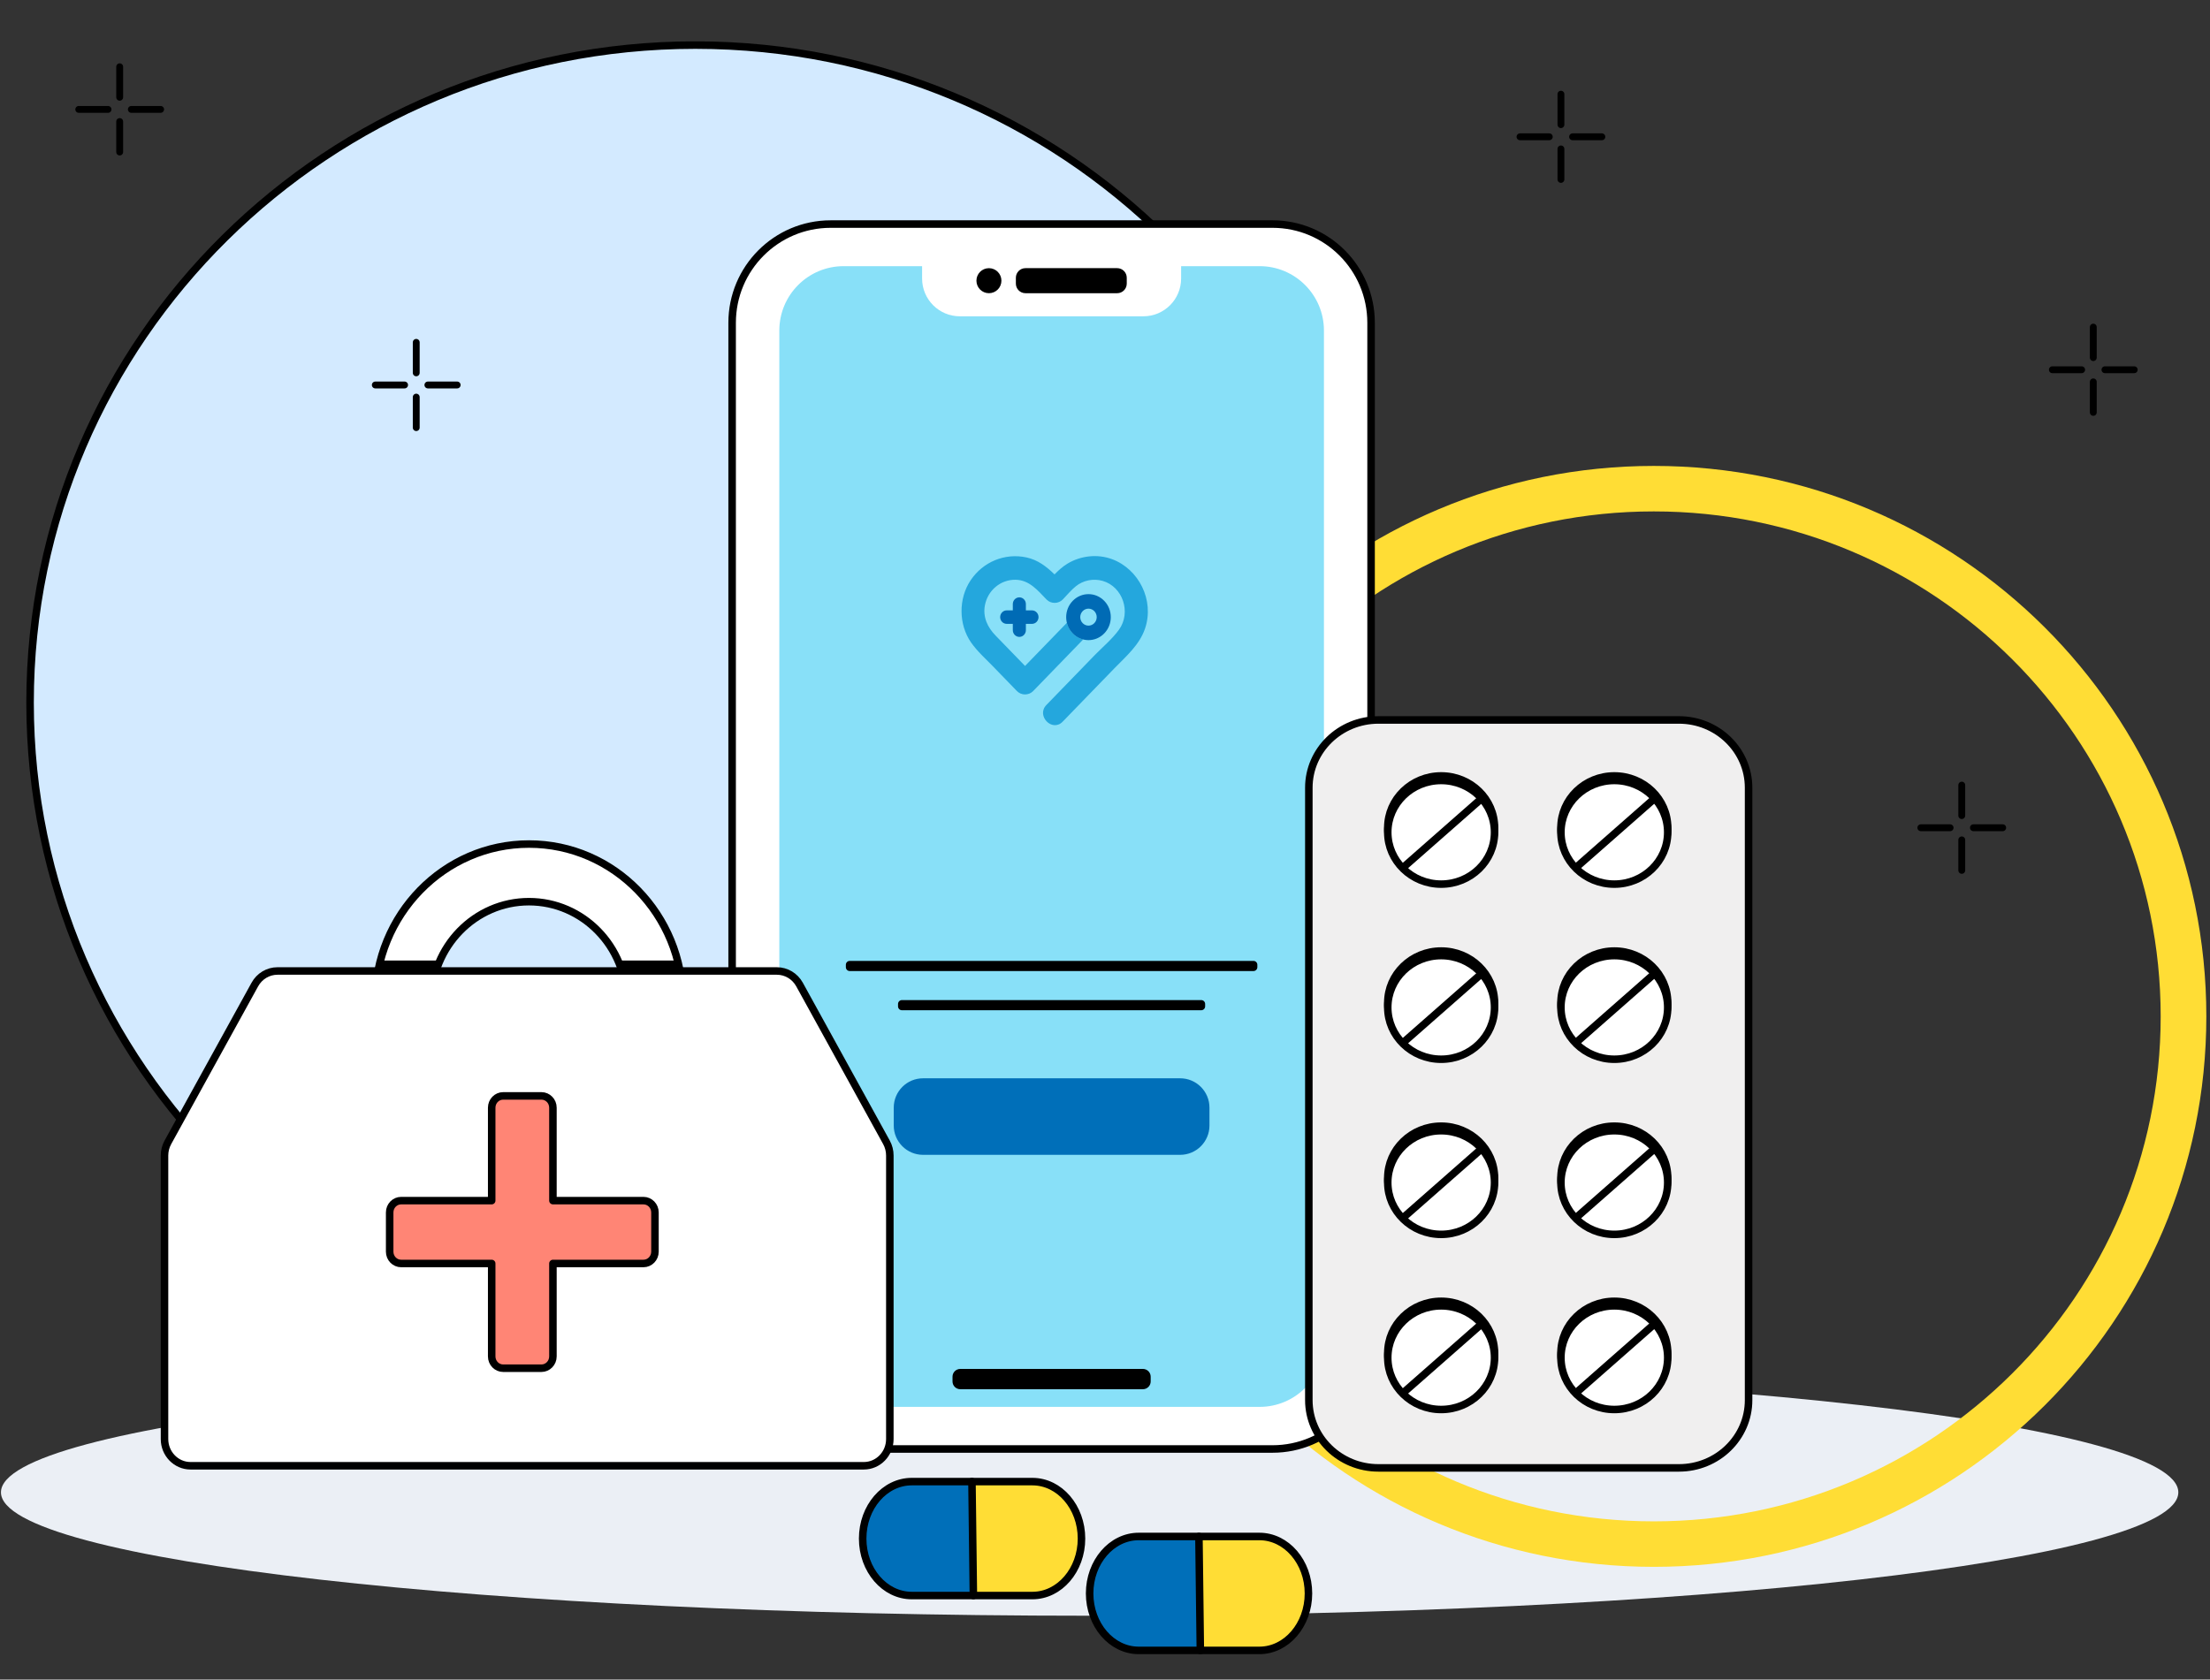 <svg width="588" height="447" viewBox="0 0 588 447" fill="none" xmlns="http://www.w3.org/2000/svg">
<rect x="0" y="0" width="588" height="447" fill="#333333" stroke="none"/>
<g style="mix-blend-mode:multiply">
<path d="M289.912 430.011C449.887 430.011 579.572 415.306 579.572 397.168C579.572 379.029 449.887 364.324 289.912 364.324C129.937 364.324 0.252 379.029 0.252 397.168C0.252 415.306 129.937 430.011 289.912 430.011Z" fill="#EBEFF5"/>
</g>
<path d="M185 362C282.755 362 362 283.651 362 187C362 90.349 282.755 12 185 12C87.245 12 8 90.349 8 187C8 283.651 87.245 362 185 362Z" fill="#D3EAFF" stroke="black" stroke-width="2"/>
<path fill-rule="evenodd" clip-rule="evenodd" d="M440.025 136.107C365.549 136.107 305.174 196.277 305.174 270.5C305.174 344.723 365.549 404.893 440.025 404.893C514.502 404.893 574.877 344.723 574.877 270.5C574.877 196.277 514.502 136.107 440.025 136.107ZM293.025 270.5C293.025 189.59 358.84 124 440.025 124C521.211 124 587.025 189.59 587.025 270.5C587.025 351.41 521.211 417 440.025 417C358.84 417 293.025 351.41 293.025 270.5Z" fill="#FFDD35"/>
<path d="M338.576 59.633H221.01C206.531 59.633 194.793 71.394 194.793 85.902V359.364C194.793 373.872 206.531 385.633 221.01 385.633H338.576C353.055 385.633 364.793 373.872 364.793 359.364V85.902C364.793 71.394 353.055 59.633 338.576 59.633Z" fill="white" stroke="black" stroke-width="2" stroke-miterlimit="10"/>
<path d="M335.132 70.836H314.253V74.124C314.253 79.677 309.758 84.18 304.216 84.18H255.374C249.832 84.18 245.337 79.677 245.337 74.124V70.836H224.457C215.006 70.836 207.348 78.514 207.348 87.979V357.282C207.348 366.752 215.011 374.425 224.457 374.425H335.143C344.595 374.425 352.253 366.747 352.253 357.282V87.979C352.253 78.509 344.589 70.836 335.143 70.836H335.132Z" fill="#88E0F8"/>
<g clip-path="url(#clip0_478_23012)">
<path d="M274.572 162.446H272.95V160.773C272.95 159.782 272.171 158.979 271.21 158.979C270.25 158.979 269.471 159.782 269.471 160.773V162.446H267.849C266.888 162.446 266.109 163.249 266.109 164.24C266.109 165.231 266.888 166.034 267.849 166.034H269.471V167.708C269.471 168.698 270.25 169.502 271.21 169.502C272.171 169.502 272.95 168.698 272.95 167.708V166.034H274.572C275.533 166.034 276.312 165.231 276.312 164.24C276.312 163.249 275.533 162.446 274.572 162.446Z" fill="#006BB5"/>
<path d="M295.878 148.817C292.039 147.391 287.617 147.869 284.093 149.96C282.785 150.736 281.65 151.774 280.57 152.871C278.438 150.801 276.155 149.014 273.109 148.354C267.386 147.116 261.549 149.494 258.23 154.464C254.983 159.326 255.031 166.201 258.373 170.998C260.01 173.348 262.231 175.317 264.205 177.353C266.326 179.54 268.447 181.728 270.568 183.916C271.734 185.119 273.717 185.121 274.886 183.916C279.323 179.339 283.76 174.762 288.197 170.186C287.177 169.929 286.209 169.397 285.412 168.575C284.627 167.765 284.115 166.784 283.862 165.749C280.15 169.577 276.438 173.406 272.727 177.234C270.106 174.531 267.485 171.828 264.864 169.124C262.76 166.953 261.458 164.25 262.048 161.098C262.801 157.081 266.274 154.211 270.231 154.296C273.881 154.373 276.069 157.101 278.442 159.548C279.608 160.751 281.592 160.754 282.761 159.548C283.886 158.388 284.963 157.063 286.216 156.047C288.221 154.421 290.922 153.9 293.366 154.596C298.73 156.124 301.056 162.998 297.699 167.618C295.871 170.135 293.291 172.268 291.144 174.482C289.43 176.25 287.716 178.018 286.003 179.786C283.471 182.397 280.94 185.008 278.409 187.619C275.626 190.489 279.943 194.944 282.727 192.073C287.328 187.328 291.928 182.582 296.529 177.837C299.632 174.636 303.196 171.635 304.672 167.225C307.182 159.728 302.987 151.455 295.878 148.817Z" fill="#24A7DD"/>
<path d="M291.155 165.842C290.3 166.725 288.912 166.725 288.057 165.842C287.201 164.959 287.201 163.528 288.057 162.646C288.912 161.763 290.3 161.763 291.155 162.646C292.011 163.528 292.011 164.959 291.155 165.842ZM293.802 159.916C291.485 157.525 287.727 157.525 285.41 159.916C283.093 162.306 283.093 166.182 285.41 168.572C287.727 170.962 291.485 170.962 293.802 168.572C296.12 166.182 296.12 162.306 293.802 159.916Z" fill="#006BB5"/>
</g>
<path d="M263.117 78.032C264.953 78.032 266.441 76.541 266.441 74.702C266.441 72.862 264.953 71.371 263.117 71.371C261.281 71.371 259.793 72.862 259.793 74.702C259.793 76.541 261.281 78.032 263.117 78.032Z" fill="black"/>
<path d="M297.238 71.367H272.836C271.427 71.367 270.285 72.511 270.285 73.923V75.478C270.285 76.89 271.427 78.034 272.836 78.034H297.238C298.647 78.034 299.789 76.89 299.789 75.478V73.923C299.789 72.511 298.647 71.367 297.238 71.367Z" fill="black"/>
<path d="M304.087 364.324H255.497C254.355 364.324 253.43 365.252 253.43 366.396V367.655C253.43 368.799 254.355 369.727 255.497 369.727H304.087C305.229 369.727 306.155 368.799 306.155 367.655V366.396C306.155 365.252 305.229 364.324 304.087 364.324Z" fill="black"/>
<path d="M314.002 286.98H245.585C241.282 286.98 237.793 290.476 237.793 294.788V299.539C237.793 303.851 241.282 307.347 245.585 307.347H314.002C318.305 307.347 321.794 303.851 321.794 299.539V294.788C321.794 290.476 318.305 286.98 314.002 286.98Z" fill="#006FB9"/>
<path d="M333.503 255.734H226.082C225.512 255.734 225.051 256.197 225.051 256.767V257.402C225.051 257.973 225.512 258.436 226.082 258.436H333.503C334.072 258.436 334.534 257.973 334.534 257.402V256.767C334.534 256.197 334.072 255.734 333.503 255.734Z" fill="black"/>
<path d="M319.611 266.164H239.965C239.395 266.164 238.934 266.627 238.934 267.197V267.832C238.934 268.403 239.395 268.865 239.965 268.865H319.611C320.18 268.865 320.642 268.403 320.642 267.832V267.197C320.642 266.627 320.18 266.164 319.611 266.164Z" fill="black"/>
<path d="M114.746 266.633C114.746 251.91 126.385 239.973 140.739 239.973C155.093 239.973 166.732 251.91 166.732 266.633H181.697C181.697 243.433 163.366 224.633 140.747 224.633C118.127 224.633 99.797 243.441 99.797 266.633H114.762H114.746Z" fill="white" stroke="black" stroke-width="2" stroke-linecap="round" stroke-linejoin="round"/>
<path d="M206.699 258.418H73.825C71.327 258.418 69.027 259.796 67.799 262.03L44.664 304.03C44.077 305.099 43.77 306.307 43.77 307.53V382.988C43.77 386.915 46.871 390.1 50.695 390.1H229.828C233.653 390.1 236.754 386.915 236.754 382.988V307.53C236.754 306.301 236.447 305.099 235.859 304.03L212.73 262.03C211.502 259.796 209.197 258.418 206.704 258.418H206.699Z" fill="white" stroke="black" stroke-width="2" stroke-linecap="round" stroke-linejoin="round"/>
<path d="M171.201 319.534H147.114V294.802C147.114 293.065 145.745 291.66 144.054 291.66H133.882C132.191 291.66 130.822 293.065 130.822 294.802V319.534H106.735C105.044 319.534 103.676 320.939 103.676 322.676V333.121C103.676 334.858 105.044 336.263 106.735 336.263H130.822V360.995C130.822 362.732 132.191 364.137 133.882 364.137H144.054C145.745 364.137 147.114 362.732 147.114 360.995V336.263H171.201C172.892 336.263 174.26 334.858 174.26 333.121V322.676C174.26 320.939 172.892 319.534 171.201 319.534Z" fill="#FF8575" stroke="black" stroke-width="2" stroke-linecap="round" stroke-linejoin="round"/>
<rect x="100.793" y="255.633" width="16" height="3" fill="black"/>
<rect x="164.793" y="255.633" width="16" height="3" fill="black"/>
<path d="M348.234 209.639V372.631C348.234 382.59 356.526 390.664 366.755 390.664H446.714C456.942 390.664 465.234 382.59 465.234 372.631V209.639C465.234 199.68 456.942 191.606 446.714 191.606H366.755C356.526 191.606 348.234 199.68 348.234 209.639Z" fill="#F0EFEF" stroke="black" stroke-width="2" stroke-linecap="round" stroke-linejoin="round"/>
<path d="M397.642 360.118C397.642 352.501 391.283 346.326 383.438 346.326C375.594 346.326 369.234 352.501 369.234 360.118C369.234 367.735 375.594 373.91 383.438 373.91C391.283 373.91 397.642 367.735 397.642 360.118Z" fill="black" stroke="black" stroke-width="2" stroke-linecap="round" stroke-linejoin="round"/>
<path d="M397.642 361.333C397.642 353.716 391.283 347.541 383.438 347.541C375.594 347.541 369.234 353.716 369.234 361.333C369.234 368.95 375.594 375.125 383.438 375.125C391.283 375.125 397.642 368.95 397.642 361.333Z" fill="white" stroke="black" stroke-width="2" stroke-linecap="round" stroke-linejoin="round"/>
<path d="M373.765 370.316L394.259 352.29" stroke="black" stroke-width="2" stroke-linecap="round" stroke-linejoin="round"/>
<path d="M443.714 360.118C443.714 352.501 437.354 346.326 429.51 346.326C421.665 346.326 415.306 352.501 415.306 360.118C415.306 367.735 421.665 373.91 429.51 373.91C437.354 373.91 443.714 367.735 443.714 360.118Z" fill="black" stroke="black" stroke-width="2" stroke-linecap="round" stroke-linejoin="round"/>
<path d="M443.714 361.333C443.714 353.716 437.354 347.541 429.51 347.541C421.665 347.541 415.306 353.716 415.306 361.333C415.306 368.95 421.665 375.125 429.51 375.125C437.354 375.125 443.714 368.95 443.714 361.333Z" fill="white" stroke="black" stroke-width="2" stroke-linecap="round" stroke-linejoin="round"/>
<path d="M419.765 370.316L440.259 352.29" stroke="black" stroke-width="2" stroke-linecap="round" stroke-linejoin="round"/>
<path d="M397.642 220.294C397.642 212.677 391.283 206.502 383.438 206.502C375.594 206.502 369.234 212.677 369.234 220.294C369.234 227.911 375.594 234.086 383.438 234.086C391.283 234.086 397.642 227.911 397.642 220.294Z" fill="black" stroke="black" stroke-width="2" stroke-linecap="round" stroke-linejoin="round"/>
<path d="M397.642 221.509C397.642 213.892 391.283 207.717 383.438 207.717C375.594 207.717 369.234 213.892 369.234 221.509C369.234 229.126 375.594 235.301 383.438 235.301C391.283 235.301 397.642 229.126 397.642 221.509Z" fill="white" stroke="black" stroke-width="2" stroke-linecap="round" stroke-linejoin="round"/>
<path d="M373.765 230.492L394.259 212.466" stroke="black" stroke-width="2" stroke-linecap="round" stroke-linejoin="round"/>
<path d="M443.714 220.294C443.714 212.677 437.354 206.502 429.51 206.502C421.665 206.502 415.306 212.677 415.306 220.294C415.306 227.911 421.665 234.086 429.51 234.086C437.354 234.086 443.714 227.911 443.714 220.294Z" fill="black" stroke="black" stroke-width="2" stroke-linecap="round" stroke-linejoin="round"/>
<path d="M443.714 221.509C443.714 213.892 437.354 207.717 429.51 207.717C421.665 207.717 415.306 213.892 415.306 221.509C415.306 229.126 421.665 235.301 429.51 235.301C437.354 235.301 443.714 229.126 443.714 221.509Z" fill="white" stroke="black" stroke-width="2" stroke-linecap="round" stroke-linejoin="round"/>
<path d="M419.765 230.492L440.259 212.466" stroke="black" stroke-width="2" stroke-linecap="round" stroke-linejoin="round"/>
<path d="M397.642 266.899C397.642 259.282 391.283 253.107 383.438 253.107C375.594 253.107 369.234 259.282 369.234 266.899C369.234 274.516 375.594 280.691 383.438 280.691C391.283 280.691 397.642 274.516 397.642 266.899Z" fill="black" stroke="black" stroke-width="2" stroke-linecap="round" stroke-linejoin="round"/>
<path d="M397.642 268.114C397.642 260.497 391.283 254.322 383.438 254.322C375.594 254.322 369.234 260.497 369.234 268.114C369.234 275.731 375.594 281.906 383.438 281.906C391.283 281.906 397.642 275.731 397.642 268.114Z" fill="white" stroke="black" stroke-width="2" stroke-linecap="round" stroke-linejoin="round"/>
<path d="M373.765 277.098L394.259 259.071" stroke="black" stroke-width="2" stroke-linecap="round" stroke-linejoin="round"/>
<path d="M443.714 266.899C443.714 259.282 437.354 253.107 429.51 253.107C421.665 253.107 415.306 259.282 415.306 266.899C415.306 274.516 421.665 280.691 429.51 280.691C437.354 280.691 443.714 274.516 443.714 266.899Z" fill="black" stroke="black" stroke-width="2" stroke-linecap="round" stroke-linejoin="round"/>
<path d="M443.714 268.114C443.714 260.497 437.354 254.322 429.51 254.322C421.665 254.322 415.306 260.497 415.306 268.114C415.306 275.731 421.665 281.906 429.51 281.906C437.354 281.906 443.714 275.731 443.714 268.114Z" fill="white" stroke="black" stroke-width="2" stroke-linecap="round" stroke-linejoin="round"/>
<path d="M419.765 277.098L440.259 259.071" stroke="black" stroke-width="2" stroke-linecap="round" stroke-linejoin="round"/>
<path d="M397.642 313.509C397.642 305.892 391.283 299.717 383.438 299.717C375.594 299.717 369.234 305.892 369.234 313.509C369.234 321.126 375.594 327.301 383.438 327.301C391.283 327.301 397.642 321.126 397.642 313.509Z" fill="black" stroke="black" stroke-width="2" stroke-linecap="round" stroke-linejoin="round"/>
<path d="M397.642 314.724C397.642 307.106 391.283 300.931 383.438 300.931C375.594 300.931 369.234 307.106 369.234 314.724C369.234 322.341 375.594 328.516 383.438 328.516C391.283 328.516 397.642 322.341 397.642 314.724Z" fill="white" stroke="black" stroke-width="2" stroke-linecap="round" stroke-linejoin="round"/>
<path d="M373.765 323.707L394.259 305.68" stroke="black" stroke-width="2" stroke-linecap="round" stroke-linejoin="round"/>
<path d="M443.714 313.509C443.714 305.892 437.354 299.717 429.51 299.717C421.665 299.717 415.306 305.892 415.306 313.509C415.306 321.126 421.665 327.301 429.51 327.301C437.354 327.301 443.714 321.126 443.714 313.509Z" fill="black" stroke="black" stroke-width="2" stroke-linecap="round" stroke-linejoin="round"/>
<path d="M443.714 314.724C443.714 307.106 437.354 300.931 429.51 300.931C421.665 300.931 415.306 307.106 415.306 314.724C415.306 322.341 421.665 328.516 429.51 328.516C437.354 328.516 443.714 322.341 443.714 314.724Z" fill="white" stroke="black" stroke-width="2" stroke-linecap="round" stroke-linejoin="round"/>
<path d="M419.765 323.707L440.259 305.68" stroke="black" stroke-width="2" stroke-linecap="round" stroke-linejoin="round"/>
<path d="M258.978 424.638L242.593 424.638C235.377 424.638 229.524 417.848 229.524 409.477C229.524 401.106 235.377 394.316 242.593 394.316L258.603 394.316" fill="#006FB9"/>
<path d="M258.978 424.638L242.593 424.638C235.377 424.638 229.524 417.848 229.524 409.477C229.524 401.106 235.377 394.316 242.593 394.316L258.603 394.316" stroke="black" stroke-width="2" stroke-linecap="round" stroke-linejoin="round"/>
<path d="M258.979 424.638L274.676 424.638C281.893 424.638 287.745 417.855 287.745 409.477C287.745 401.106 281.893 394.316 274.676 394.316L258.603 394.316L258.979 424.638Z" fill="#FFDD35" stroke="black" stroke-width="2" stroke-linecap="round" stroke-linejoin="round"/>
<path d="M319.365 439.239L302.98 439.239C295.764 439.239 289.911 432.45 289.911 424.079C289.911 415.707 295.764 408.918 302.98 408.918L318.989 408.918" fill="#006FB9"/>
<path d="M319.365 439.239L302.98 439.239C295.764 439.239 289.911 432.45 289.911 424.079C289.911 415.707 295.764 408.918 302.98 408.918L318.989 408.918" stroke="black" stroke-width="2" stroke-linecap="round" stroke-linejoin="round"/>
<path d="M319.366 439.239L335.063 439.239C342.279 439.239 348.132 432.457 348.132 424.079C348.132 415.707 342.279 408.918 335.063 408.918L318.99 408.918L319.366 439.239Z" fill="#FFDD35" stroke="black" stroke-width="2" stroke-linecap="round" stroke-linejoin="round"/>
<path d="M521.954 208.949V217.065" stroke="black" stroke-width="1.825" stroke-linecap="round" stroke-linejoin="round"/>
<path d="M521.954 223.525L521.954 231.641" stroke="black" stroke-width="1.825" stroke-linecap="round" stroke-linejoin="round"/>
<path d="M532.845 220.294H525.054" stroke="black" stroke-width="1.825" stroke-linecap="round" stroke-linejoin="round"/>
<path d="M518.854 220.294L511.063 220.294" stroke="black" stroke-width="1.825" stroke-linecap="round" stroke-linejoin="round"/>
<path d="M415.307 25.059V33.174" stroke="black" stroke-width="1.825" stroke-linecap="round" stroke-linejoin="round"/>
<path d="M415.307 39.635L415.307 47.75" stroke="black" stroke-width="1.825" stroke-linecap="round" stroke-linejoin="round"/>
<path d="M426.198 36.404H418.407" stroke="black" stroke-width="1.825" stroke-linecap="round" stroke-linejoin="round"/>
<path d="M412.207 36.404L404.416 36.404" stroke="black" stroke-width="1.825" stroke-linecap="round" stroke-linejoin="round"/>
<path d="M556.948 87.059V95.174" stroke="black" stroke-width="1.825" stroke-linecap="round" stroke-linejoin="round"/>
<path d="M556.948 101.635L556.948 109.75" stroke="black" stroke-width="1.825" stroke-linecap="round" stroke-linejoin="round"/>
<path d="M567.839 98.403H560.048" stroke="black" stroke-width="1.825" stroke-linecap="round" stroke-linejoin="round"/>
<path d="M553.848 98.403L546.057 98.403" stroke="black" stroke-width="1.825" stroke-linecap="round" stroke-linejoin="round"/>
<path d="M31.844 17.77V25.885" stroke="black" stroke-width="1.825" stroke-linecap="round" stroke-linejoin="round"/>
<path d="M31.844 32.346L31.844 40.461" stroke="black" stroke-width="1.825" stroke-linecap="round" stroke-linejoin="round"/>
<path d="M42.736 29.114H34.945" stroke="black" stroke-width="1.825" stroke-linecap="round" stroke-linejoin="round"/>
<path d="M28.744 29.114L20.953 29.114" stroke="black" stroke-width="1.825" stroke-linecap="round" stroke-linejoin="round"/>
<path d="M110.745 91.113V99.229" stroke="black" stroke-width="1.825" stroke-linecap="round" stroke-linejoin="round"/>
<path d="M110.745 105.689L110.745 113.805" stroke="black" stroke-width="1.825" stroke-linecap="round" stroke-linejoin="round"/>
<path d="M121.636 102.458H113.845" stroke="black" stroke-width="1.825" stroke-linecap="round" stroke-linejoin="round"/>
<path d="M107.645 102.458L99.854 102.458" stroke="black" stroke-width="1.825" stroke-linecap="round" stroke-linejoin="round"/>
<defs>
<clipPath id="clip0_478_23012">
<rect width="51" height="45" fill="white" transform="translate(255.154 148)"/>
</clipPath>
</defs>
</svg>
